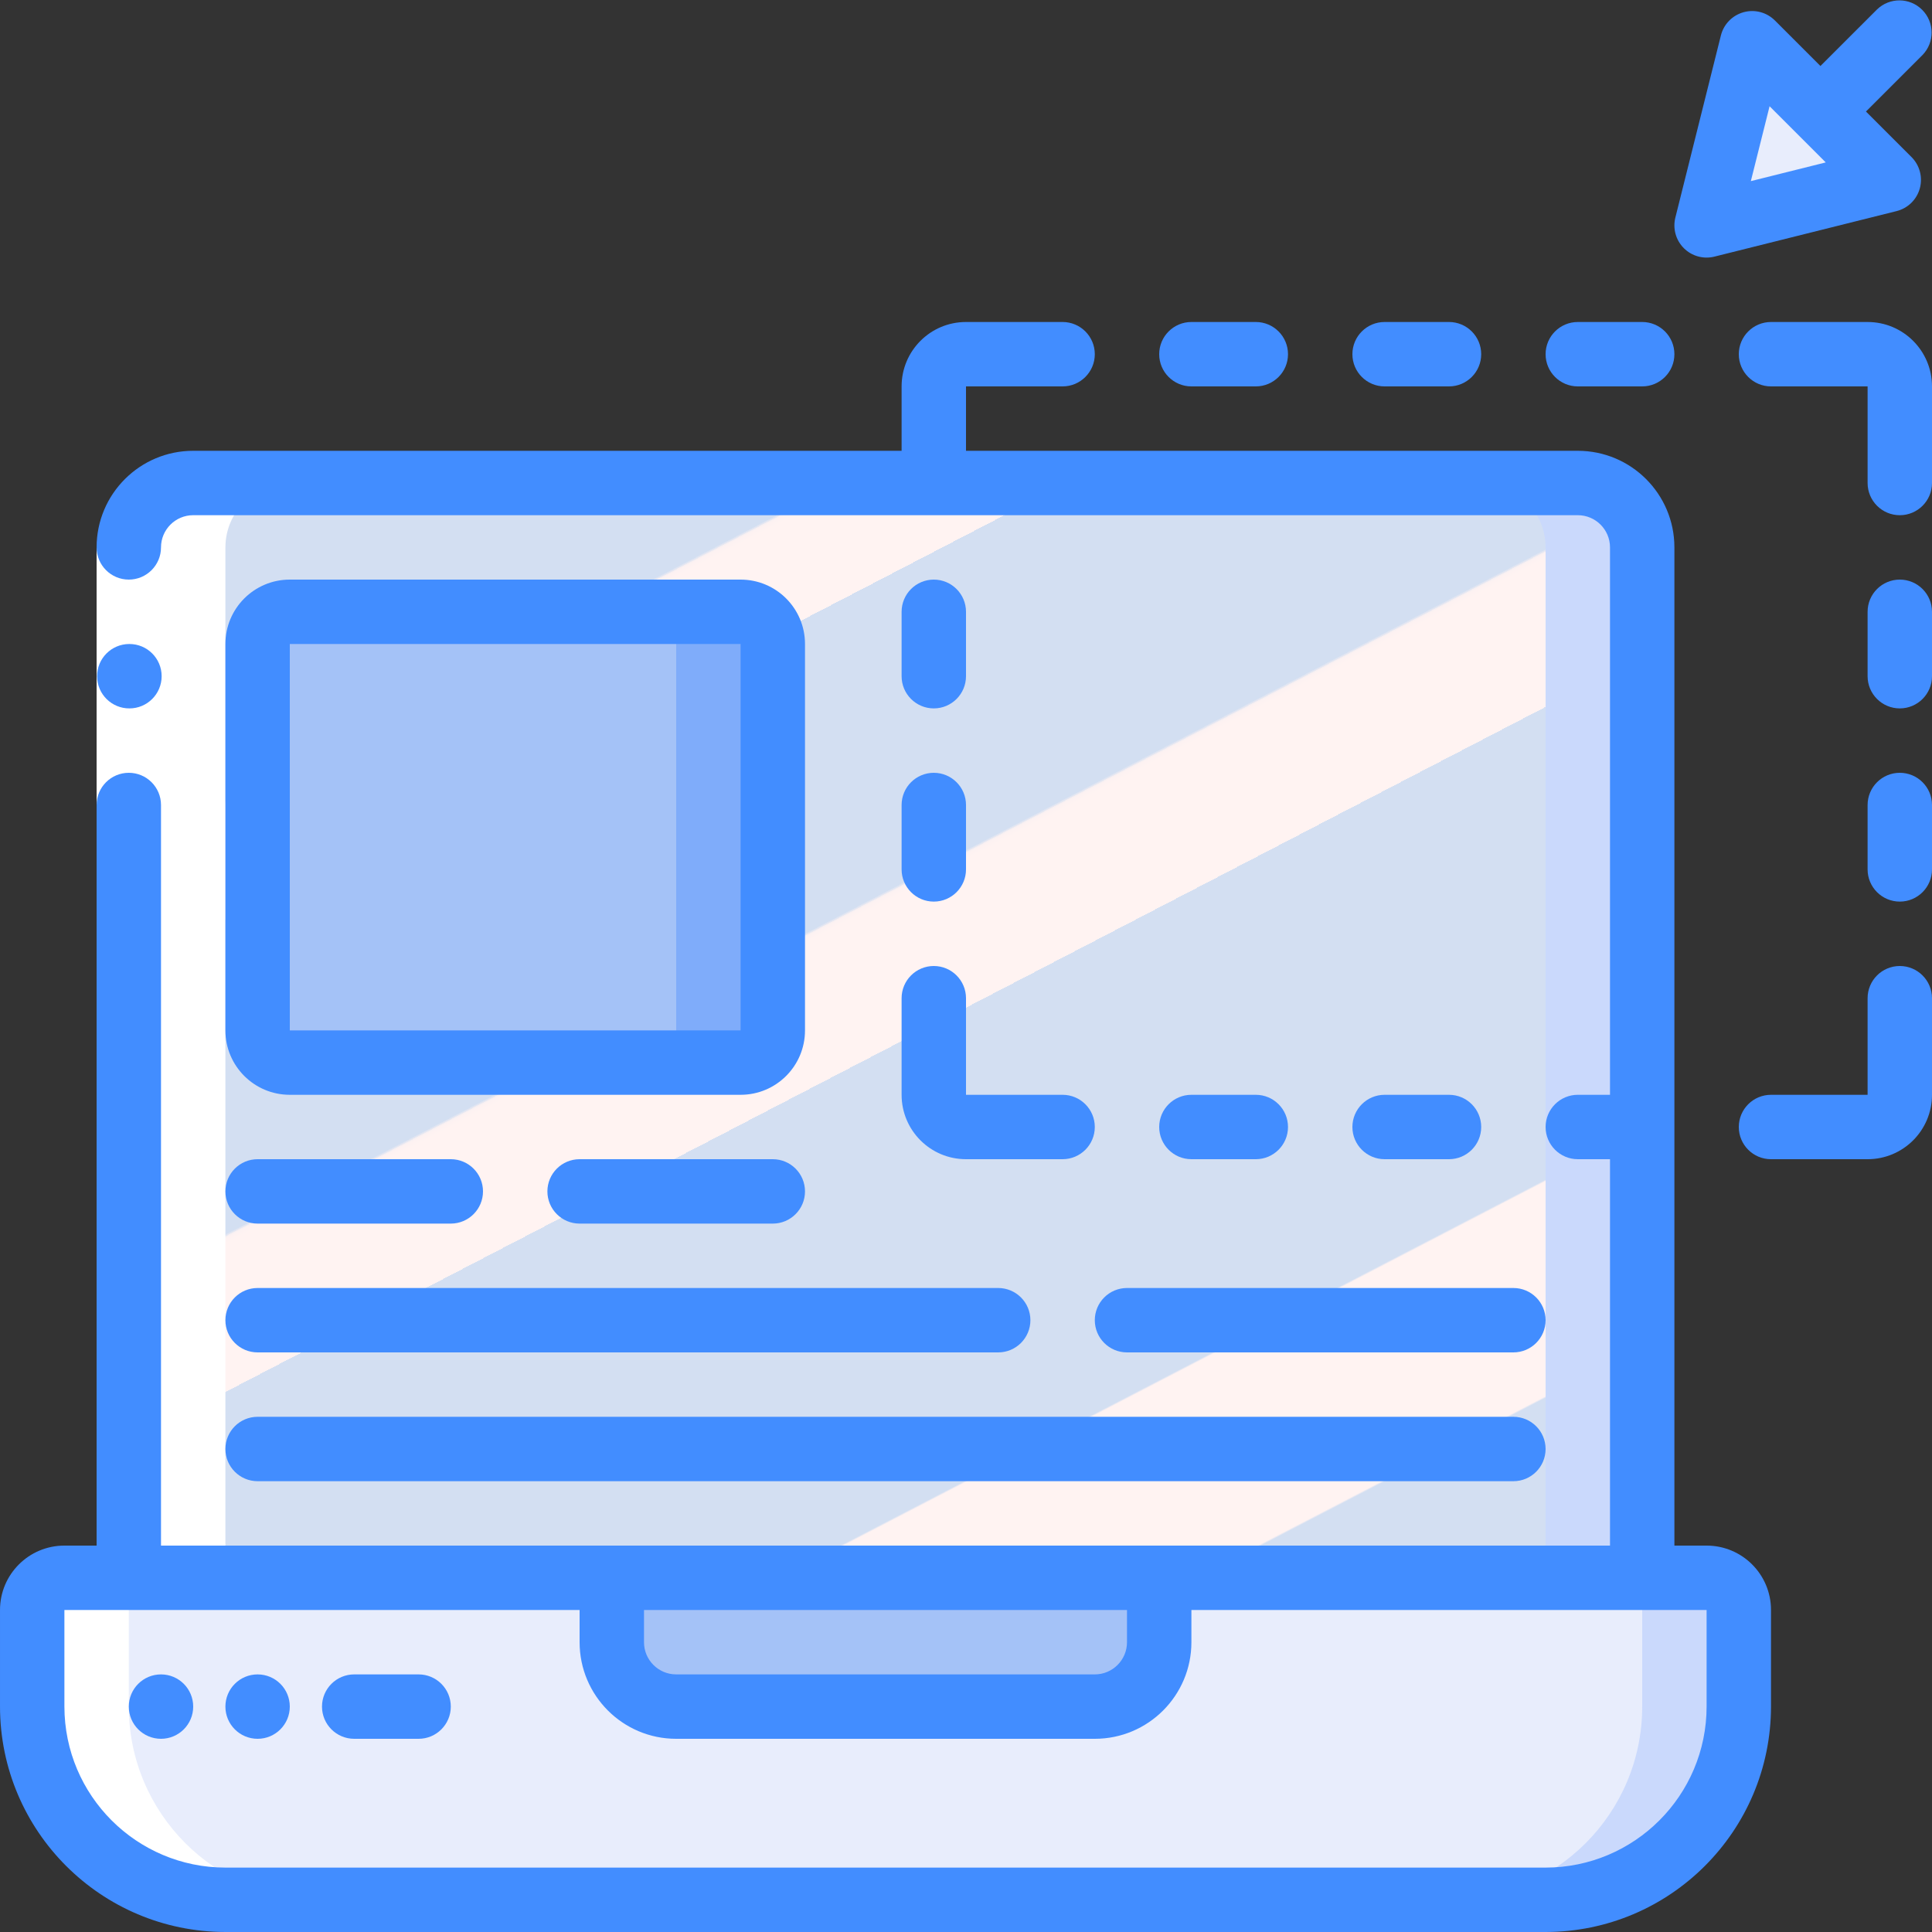 <svg height="512" viewBox="0 0 60 60" width="512" xmlns="http://www.w3.org/2000/svg" xmlns:xlink="http://www.w3.org/1999/xlink"><rect x="0" y="0" width="60" height="60" fill="#333333" stroke="none"/><linearGradient id="linearGradient-1" x1="7.54%" x2="92.46%" y1="-6.968%" y2="110.424%"><stop offset="0" stop-color="#d3dff2"/><stop offset=".172" stop-color="#d3dff2"/><stop offset=".2" stop-color="#d3dff2"/><stop offset=".2" stop-color="#dae2f2"/><stop offset=".201" stop-color="#ebeaf2"/><stop offset=".201" stop-color="#f6eff2"/><stop offset=".202" stop-color="#fdf2f2"/><stop offset=".205" stop-color="#fff3f2"/><stop offset=".252" stop-color="#fff3f2"/><stop offset=".26" stop-color="#fff3f2"/><stop offset=".26" stop-color="#d3dff2"/><stop offset=".397" stop-color="#d3dff2"/><stop offset=".42" stop-color="#d3dff2"/><stop offset=".42" stop-color="#dae2f2"/><stop offset=".421" stop-color="#ebeaf2"/><stop offset=".421" stop-color="#f6eff2"/><stop offset=".422" stop-color="#fdf2f2"/><stop offset=".425" stop-color="#fff3f2"/><stop offset=".489" stop-color="#fff3f2"/><stop offset=".5" stop-color="#fff3f2"/><stop offset=".5" stop-color="#f8f0f2"/><stop offset=".5" stop-color="#e7e8f2"/><stop offset=".5" stop-color="#dce3f2"/><stop offset=".5" stop-color="#d5e0f2"/><stop offset=".501" stop-color="#d3dff2"/><stop offset=".706" stop-color="#d3dff2"/><stop offset=".74" stop-color="#d3dff2"/><stop offset=".741" stop-color="#fff3f2"/><stop offset=".835" stop-color="#fff3f2"/><stop offset=".85" stop-color="#fff3f2"/><stop offset=".851" stop-color="#d3dff2"/></linearGradient><g id="Page-1" fill="none" fill-rule="evenodd"><g id="007---Responsive-Design" fill-rule="nonzero"><path id="Shape" d="m54 50v3c0 3.314-2.686 6-6 6h-41c-3.314 0-6-2.686-6-6v-3c0-.552.448-1 1-1h17v2c.003 1.103.897 1.997 2 2h13c1.103-.003 1.997-.897 2-2v-2h17c.552 0 1 .448 1 1z" fill="#e8edfc"/><path id="Shape" d="m53 49h-3c.552 0 1 .448 1 1v3c0 3.314-2.686 6-6 6h3c3.314 0 6-2.686 6-6v-3c0-.552-.448-1-1-1z" fill="#cad9fc"/><path id="Shape" d="m51 17v32h-47v-32c.003-1.103.897-1.997 2-2h43c1.103.003 1.997.897 2 2z" fill="url(#linearGradient-1)"/><path id="Shape" d="m49 15h-3c1.103.003 1.997.897 2 2v32h3v-32c-.003-1.103-.897-1.997-2-2z" fill="#cad9fc"/><path id="Shape" d="m36 49v2c-.003 1.103-.897 1.997-2 2h-13c-1.103-.003-1.997-.897-2-2v-2z" fill="#a4c2f7"/><path id="Shape" d="m53 7 1.414-5.657 4.243 4.243z" fill="#e8edfc"/><rect id="Rectangle-path" fill="#a4c2f7" height="14" rx="1" width="16" x="8" y="19"/><path id="Shape" d="m23 19h-3c.552 0 1 .448 1 1v12c0 .552-.448 1-1 1h3c.552 0 1-.448 1-1v-12c0-.552-.448-1-1-1z" fill="#7facfa"/><path id="Shape" d="m7 59h3c-3.314 0-6-2.686-6-6v-3c0-.552.448-1 1-1h2v-32c.003-1.103.897-1.997 2-2h-3c-1.103.003-1.997.897-2 2v32h-2c-.552 0-1 .448-1 1v3c0 3.314 2.686 6 6 6z" fill="#fff"/><path id="Rectangle-path" d="m3 17h2v8h-2z" fill="#fff"/><g fill="#428dff"><path id="Shape" d="m7 60h41c3.864-.004 6.996-3.136 7-7v-3c0-1.105-.895-2-2-2h-1v-31c0-1.657-1.343-3-3-3h-19v-2h3c.552 0 1-.448 1-1s-.448-1-1-1h-3c-1.105 0-2 .895-2 2v2h-22c-1.657 0-3 1.343-3 3 0 .552.448 1 1 1s1-.448 1-1 .448-1 1-1h43c.552 0 1 .448 1 1v17h-1c-.552 0-1 .448-1 1s.448 1 1 1h1v12h-45v-23c0-.552-.448-1-1-1s-1 .448-1 1v23h-1c-1.105 0-2 .895-2 2v3c.004 3.864 3.136 6.996 7 7zm28-10v1c0 .552-.448 1-1 1h-13c-.552 0-1-.448-1-1v-1zm-33 0h16v1c0 1.657 1.343 3 3 3h13c1.657 0 3-1.343 3-3v-1h16v3c-.003 2.76-2.24 4.997-5 5h-41c-2.76-.003-4.997-2.24-5-5z"/><path id="Shape" d="m4.02 22c-.552.003-1.002-.443-1.005-.995s.443-1.002.995-1.005h.01c.552 0 1 .448 1 1s-.448 1-1 1z"/><circle id="Oval" cx="5" cy="53" r="1"/><path id="Shape" d="m11 54h2c.552 0 1-.448 1-1s-.448-1-1-1h-2c-.552 0-1 .448-1 1s.448 1 1 1z"/><circle id="Oval" cx="8" cy="53" r="1"/><path id="Shape" d="m37 12h2c.552 0 1-.448 1-1s-.448-1-1-1h-2c-.552 0-1 .448-1 1s.448 1 1 1z"/><path id="Shape" d="m43 12h2c.552 0 1-.448 1-1s-.448-1-1-1h-2c-.552 0-1 .448-1 1s.448 1 1 1z"/><path id="Shape" d="m49 12h2c.552 0 1-.448 1-1s-.448-1-1-1h-2c-.552 0-1 .448-1 1s.448 1 1 1z"/><path id="Shape" d="m58 10h-3c-.552 0-1 .448-1 1s.448 1 1 1h3v3c0 .552.448 1 1 1s1-.448 1-1v-3c0-1.105-.895-2-2-2z"/><path id="Shape" d="m59 18c-.552 0-1 .448-1 1v2c0 .552.448 1 1 1s1-.448 1-1v-2c0-.552-.448-1-1-1z"/><path id="Shape" d="m59 24c-.552 0-1 .448-1 1v2c0 .552.448 1 1 1s1-.448 1-1v-2c0-.552-.448-1-1-1z"/><path id="Shape" d="m59 30c-.552 0-1 .448-1 1v3h-3c-.552 0-1 .448-1 1s.448 1 1 1h3c1.105 0 2-.895 2-2v-3c0-.552-.448-1-1-1z"/><path id="Shape" d="m45 36c.552 0 1-.448 1-1s-.448-1-1-1h-2c-.552 0-1 .448-1 1s.448 1 1 1z"/><path id="Shape" d="m39 36c.552 0 1-.448 1-1s-.448-1-1-1h-2c-.552 0-1 .448-1 1s.448 1 1 1z"/><path id="Shape" d="m28 34c0 1.105.895 2 2 2h3c.552 0 1-.448 1-1s-.448-1-1-1h-3v-3c0-.552-.448-1-1-1s-1 .448-1 1z"/><path id="Shape" d="m28 27c0 .552.448 1 1 1s1-.448 1-1v-2c0-.552-.448-1-1-1s-1 .448-1 1z"/><path id="Shape" d="m29 22c.552 0 1-.448 1-1v-2c0-.552-.448-1-1-1s-1 .448-1 1v2c0 .552.448 1 1 1z"/><path id="Shape" d="m58.293.293-1.758 1.757-1.414-1.414c-.255-.255-.627-.353-.974-.256-.347.096-.616.372-.703.721l-1.414 5.656c-.085.341.014.701.263.95.248.248.609.348.949.263l5.658-1.414c.349-.087.625-.356.721-.703.096-.347-.002-.719-.256-.974l-1.416-1.415 1.758-1.757c.379-.392.374-1.016-.012-1.402-.386-.386-1.009-.391-1.402-.012zm-3.919 5.332.582-2.325.872.872.872.872z"/><path id="Shape" d="m25 20c0-1.105-.895-2-2-2h-14c-1.105 0-2 .895-2 2v12c0 1.105.895 2 2 2h14c1.105 0 2-.895 2-2zm-16 12v-12h14v12z"/><path id="Shape" d="m8 38h6c.552 0 1-.448 1-1s-.448-1-1-1h-6c-.552 0-1 .448-1 1s.448 1 1 1z"/><path id="Shape" d="m18 36c-.552 0-1 .448-1 1s.448 1 1 1h6c.552 0 1-.448 1-1s-.448-1-1-1z"/><path id="Shape" d="m8 42h23c.552 0 1-.448 1-1s-.448-1-1-1h-23c-.552 0-1 .448-1 1s.448 1 1 1z"/><path id="Shape" d="m34 41c0 .552.448 1 1 1h12c.552 0 1-.448 1-1s-.448-1-1-1h-12c-.552 0-1 .448-1 1z"/><path id="Shape" d="m8 46h39c.552 0 1-.448 1-1s-.448-1-1-1h-39c-.552 0-1 .448-1 1s.448 1 1 1z"/></g></g></g></svg>